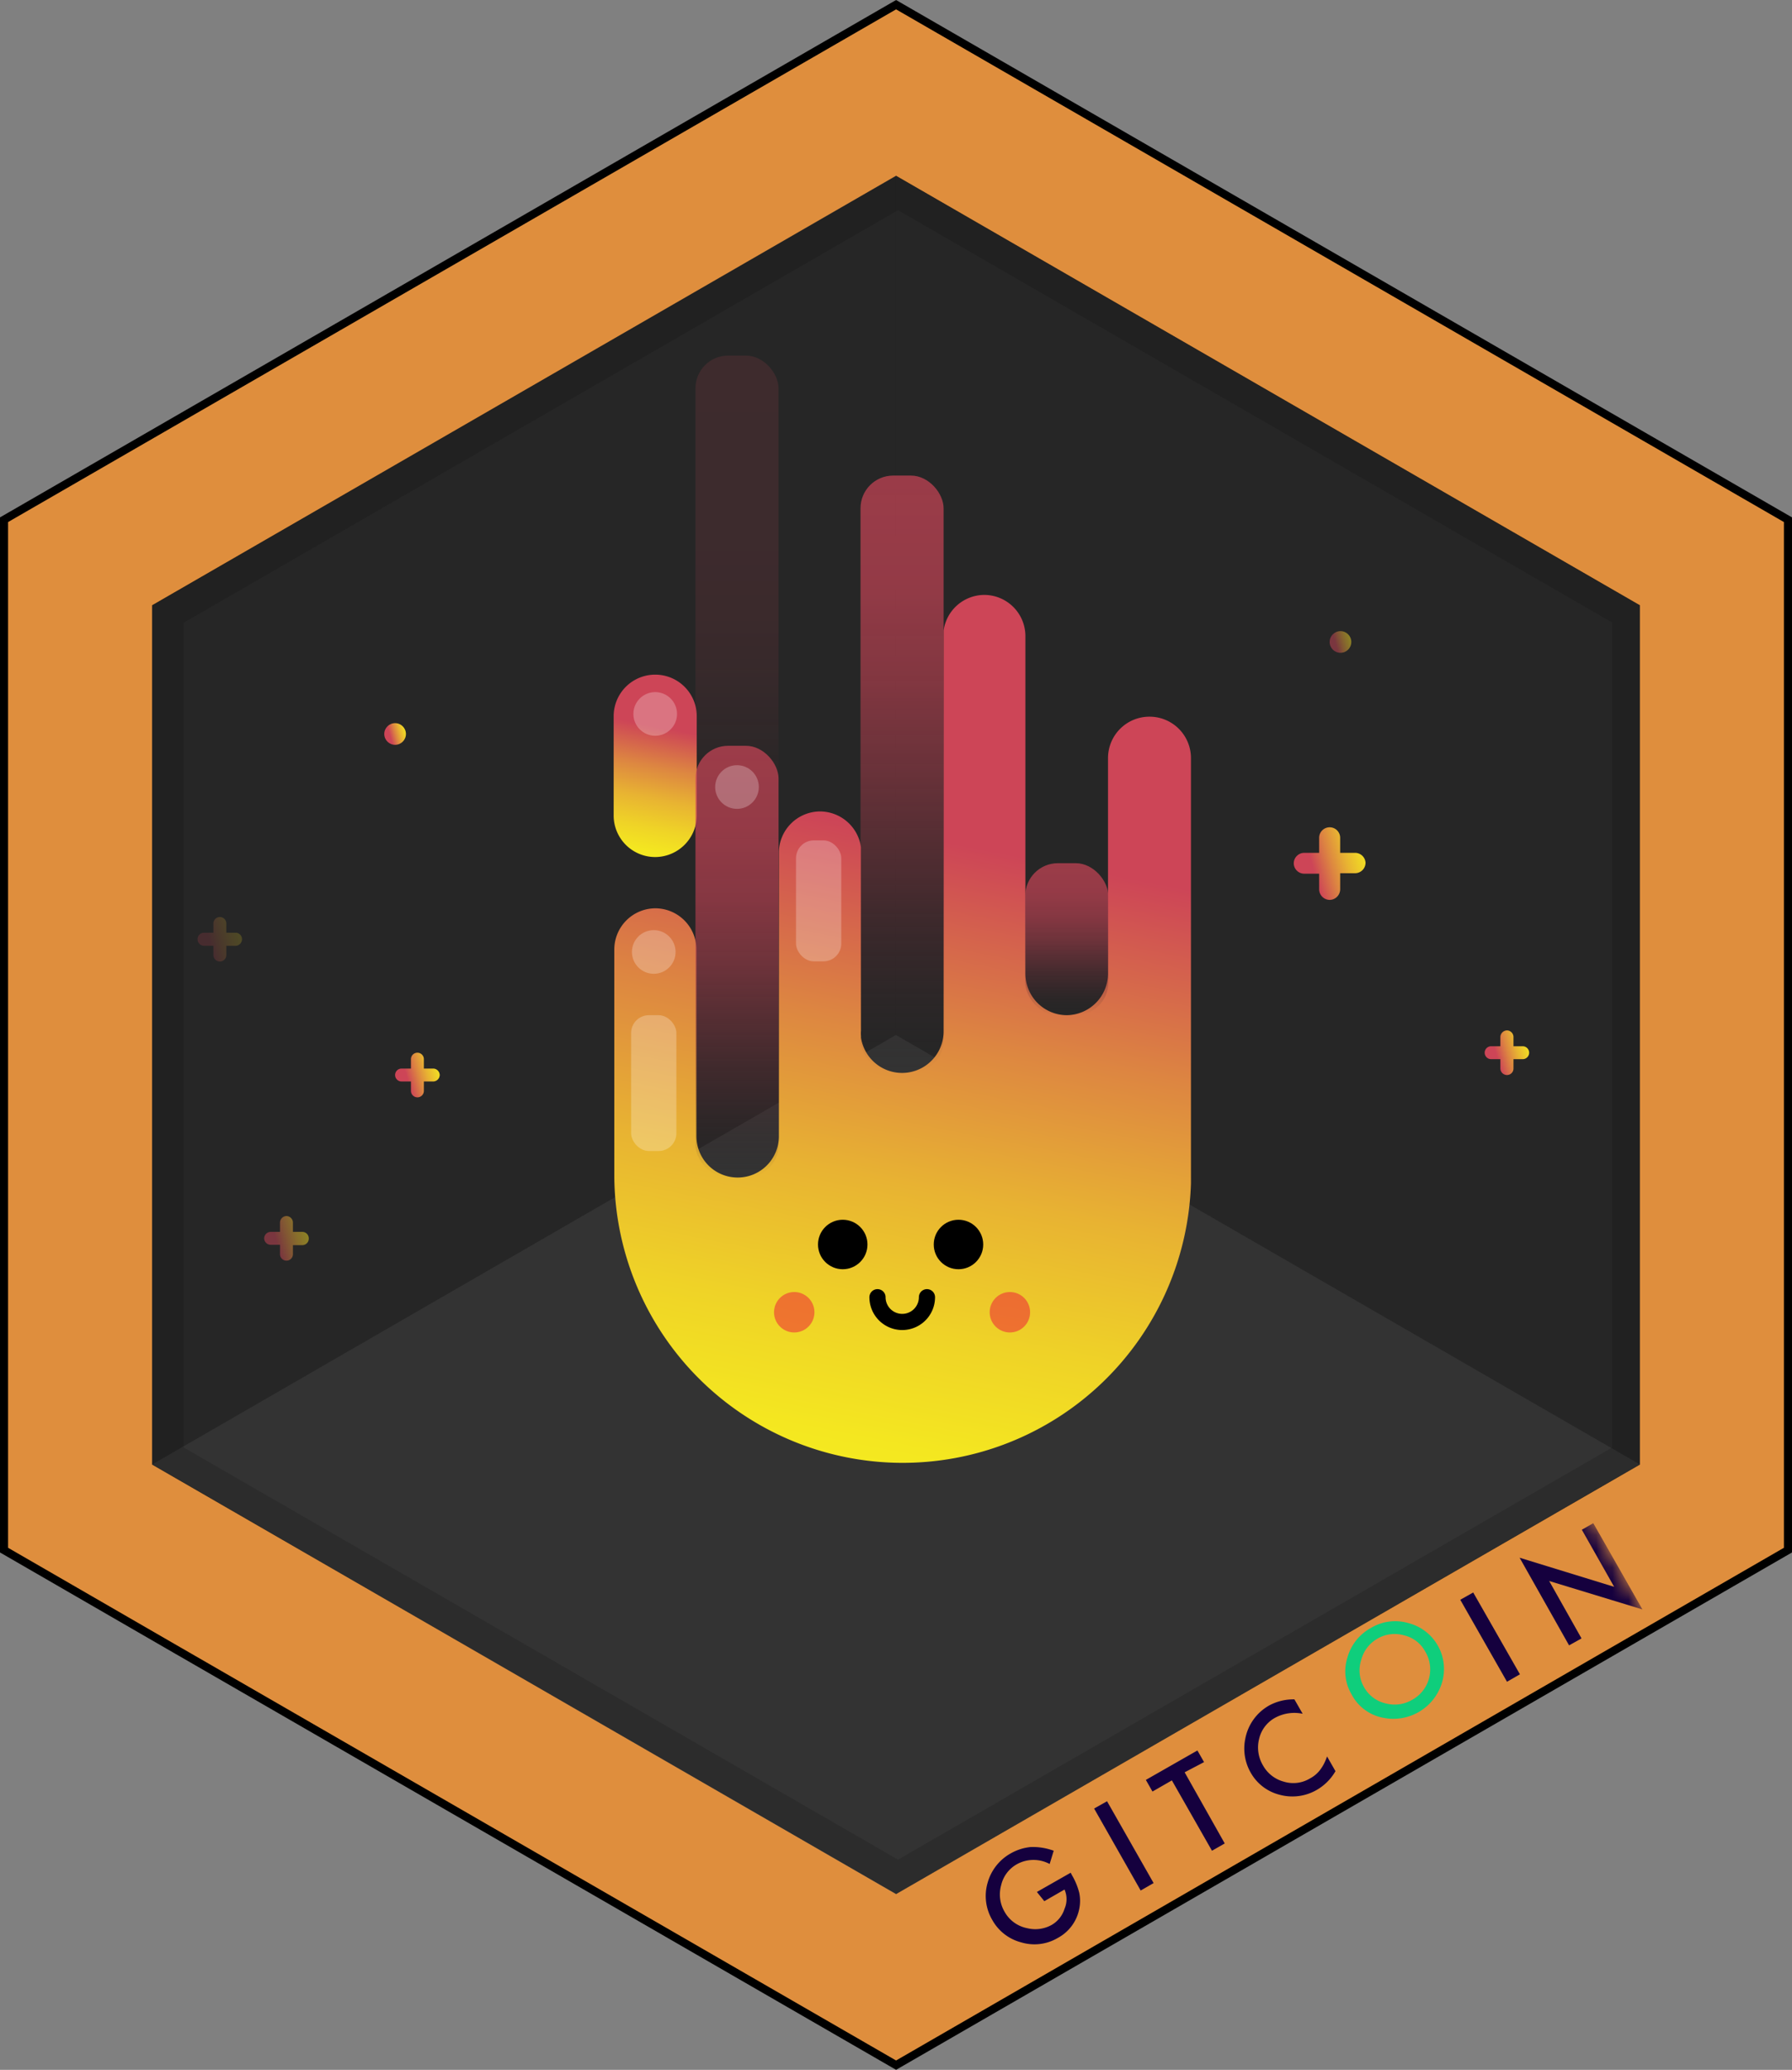 <svg xmlns="http://www.w3.org/2000/svg" xmlns:xlink="http://www.w3.org/1999/xlink" viewBox="0 0 110.85 128"><rect x="0" y="0" width="110.85" height="128" fill="#808080" stroke="none"/><defs><style>.cls-1,.cls-10,.cls-19,.cls-9{fill:#fff;}.cls-2,.cls-20{fill:none;}.cls-11,.cls-3{isolation:isolate;}.cls-4{fill:#df8e3d;stroke-width:0.5px;}.cls-20,.cls-4{stroke:#000;}.cls-5{clip-path:url(#clip-path);}.cls-6{fill:#15003e;}.cls-6,.cls-8{fill-rule:evenodd;}.cls-7{mask:url(#mask);}.cls-8{fill:#0fce7c;}.cls-14,.cls-25,.cls-9{opacity:0.2;}.cls-10{opacity:0.15;}.cls-11{opacity:0.13;}.cls-12{fill:url(#linear-gradient);}.cls-13{fill:url(#linear-gradient-2);}.cls-14,.cls-15,.cls-24,.cls-27{mix-blend-mode:screen;}.cls-14{fill:url(#linear-gradient-3);}.cls-16{fill:url(#linear-gradient-4);}.cls-17{fill:url(#linear-gradient-5);}.cls-18{fill:url(#linear-gradient-6);}.cls-19{opacity:0.25;}.cls-20{stroke-linecap:round;stroke-miterlimit:10;}.cls-21{fill:#ef1438;}.cls-21,.cls-24,.cls-27{opacity:0.5;}.cls-22{fill:url(#linear-gradient-7);}.cls-23{fill:url(#linear-gradient-8);}.cls-24{fill:url(#linear-gradient-9);}.cls-25{mix-blend-mode:lighten;fill:url(#linear-gradient-10);}.cls-26{fill:url(#linear-gradient-11);}.cls-27{fill:url(#linear-gradient-12);}.cls-28{fill:url(#linear-gradient-13);}</style><clipPath id="clip-path"><rect class="cls-2" x="53.19" y="84.63" width="44.48" height="27.76" transform="translate(-38.88 50.28) rotate(-29.68)"/></clipPath><mask id="mask" x="49.24" y="75.43" width="54.75" height="50.28" maskUnits="userSpaceOnUse"><g id="mask0"><path class="cls-1" d="M65.34,125.71l38.65-22L87.88,75.43l-38.64,22Z"/></g></mask><linearGradient id="linear-gradient" x1="39.33" y1="53.48" x2="42.46" y2="37.49" gradientUnits="userSpaceOnUse"><stop offset="0" stop-color="#f6ee1e"/><stop offset="0.06" stop-color="#f4e720"/><stop offset="0.15" stop-color="#efd327"/><stop offset="0.26" stop-color="#e8b332"/><stop offset="0.38" stop-color="#dd8641"/><stop offset="0.51" stop-color="#cf4d54"/><stop offset="0.53" stop-color="#cd4557"/></linearGradient><linearGradient id="linear-gradient-2" x1="50.54" y1="93.29" x2="65.81" y2="15.51" xlink:href="#linear-gradient"/><linearGradient id="linear-gradient-3" x1="45.59" y1="50.49" x2="45.59" y2="21.99" gradientUnits="userSpaceOnUse"><stop offset="0" stop-color="#231f20" stop-opacity="0"/><stop offset="0.04" stop-color="#41262a" stop-opacity="0.12"/><stop offset="0.1" stop-color="#662e36" stop-opacity="0.28"/><stop offset="0.16" stop-color="#873540" stop-opacity="0.41"/><stop offset="0.24" stop-color="#a13b49" stop-opacity="0.52"/><stop offset="0.32" stop-color="#b5404f" stop-opacity="0.6"/><stop offset="0.43" stop-color="#c34354" stop-opacity="0.66"/><stop offset="0.58" stop-color="#cb4556" stop-opacity="0.69"/><stop offset="1" stop-color="#cd4557" stop-opacity="0.7"/></linearGradient><linearGradient id="linear-gradient-4" x1="45.59" y1="72.82" x2="45.59" y2="46.12" gradientUnits="userSpaceOnUse"><stop offset="0" stop-color="#231f20" stop-opacity="0"/><stop offset="0.05" stop-color="#352326" stop-opacity="0.08"/><stop offset="0.19" stop-color="#642d35" stop-opacity="0.27"/><stop offset="0.34" stop-color="#8a3641" stop-opacity="0.42"/><stop offset="0.49" stop-color="#a73d4b" stop-opacity="0.55"/><stop offset="0.64" stop-color="#bc4152" stop-opacity="0.63"/><stop offset="0.81" stop-color="#c94456" stop-opacity="0.68"/><stop offset="1" stop-color="#cd4557" stop-opacity="0.7"/></linearGradient><linearGradient id="linear-gradient-5" x1="55.8" y1="66.34" x2="55.8" y2="29.41" gradientUnits="userSpaceOnUse"><stop offset="0" stop-color="#231f20" stop-opacity="0"/><stop offset="0.01" stop-color="#272021" stop-opacity="0.01"/><stop offset="0.17" stop-color="#592b32" stop-opacity="0.22"/><stop offset="0.33" stop-color="#83343f" stop-opacity="0.4"/><stop offset="0.5" stop-color="#a33c4a" stop-opacity="0.53"/><stop offset="0.66" stop-color="#bb4151" stop-opacity="0.62"/><stop offset="0.83" stop-color="#c84456" stop-opacity="0.68"/><stop offset="1" stop-color="#cd4557" stop-opacity="0.7"/></linearGradient><linearGradient id="linear-gradient-6" x1="65.99" y1="62.78" x2="65.99" y2="53.38" xlink:href="#linear-gradient-4"/><linearGradient id="linear-gradient-7" x1="85.16" y1="52.56" x2="77.71" y2="54.67" xlink:href="#linear-gradient"/><linearGradient id="linear-gradient-8" x1="95.02" y1="64.59" x2="90.4" y2="65.9" xlink:href="#linear-gradient"/><linearGradient id="linear-gradient-9" x1="19.53" y1="76.07" x2="14.91" y2="77.38" xlink:href="#linear-gradient"/><linearGradient id="linear-gradient-10" x1="15.4" y1="57.57" x2="10.78" y2="58.88" xlink:href="#linear-gradient"/><linearGradient id="linear-gradient-11" x1="25.35" y1="45.13" x2="23.03" y2="45.79" xlink:href="#linear-gradient"/><linearGradient id="linear-gradient-12" x1="83.83" y1="39.45" x2="81.51" y2="40.1" xlink:href="#linear-gradient"/><linearGradient id="linear-gradient-13" x1="27.62" y1="65.97" x2="23" y2="67.28" xlink:href="#linear-gradient"/></defs><g class="cls-3"><g id="Layer_2" data-name="Layer 2"><g id="Layer_1-2" data-name="Layer 1"><path class="cls-4" d="M11,102.07h0L.25,95.86V32.14L55.43.29,110.6,32.14V95.86L55.43,127.71,11.21,102.19h0Z"/><g class="cls-5"><path class="cls-6" d="M64.14,117l2.09-1.19.09.17a4.11,4.11,0,0,1,.44,1.07,2.47,2.47,0,0,1,0,1,2.61,2.61,0,0,1-1.34,1.8,2.83,2.83,0,0,1-2.24.27,2.87,2.87,0,0,1-1.8-1.39,2.92,2.92,0,0,1-.29-2.29,3,3,0,0,1,1.44-1.83,3.1,3.1,0,0,1,1.24-.39,3.77,3.77,0,0,1,1.41.23l-.25.82a2.12,2.12,0,0,0-2,0,2,2,0,0,0-1,1.31,2.12,2.12,0,0,0,.22,1.66,2.05,2.05,0,0,0,1.39,1,2.08,2.08,0,0,0,1.51-.2,1.75,1.75,0,0,0,.8-1,1.49,1.49,0,0,0,0-1.19l-1.25.72Z"/><g class="cls-7"><path class="cls-6" d="M70.56,116.91l.8-.46-2.88-5.06-.8.45Zm2.72-7.31L75.76,114l-.79.45-2.48-4.35-1.2.69-.41-.72,3.19-1.82.41.72Zm6.79-4.51.51.89a2.5,2.5,0,0,0-1.69.24,2,2,0,0,0-1,1.3,2.17,2.17,0,0,0,.24,1.66,2.09,2.09,0,0,0,1.29,1,2,2,0,0,0,1.63-.21,1.88,1.88,0,0,0,.61-.52,2.74,2.74,0,0,0,.23-.36,3.9,3.9,0,0,0,.2-.47l.52.91a3.15,3.15,0,0,1-1.16,1.16,3,3,0,0,1-2.29.3,2.85,2.85,0,0,1-1.8-1.38,3,3,0,0,1-.33-2.08,3,3,0,0,1,1.51-2.08A3.15,3.15,0,0,1,80.07,105.09Z"/><path class="cls-8" d="M84.38,104.34a2.05,2.05,0,0,0,1.34,1,2.13,2.13,0,0,0,1.61-.21,2.14,2.14,0,0,0,.83-3,2,2,0,0,0-1.31-1,2.09,2.09,0,0,0-1.65.21,2.13,2.13,0,0,0-1,1.32A2.07,2.07,0,0,0,84.38,104.34Zm-.78.43a2.8,2.8,0,0,1-.25-2.27,3,3,0,0,1,1.46-1.83,2.9,2.9,0,0,1,2.3-.3,2.93,2.93,0,0,1,2.09,3.68,3.14,3.14,0,0,1-3.63,2.18A2.78,2.78,0,0,1,83.6,104.77Z"/><path class="cls-6" d="M93.22,104l.8-.46-2.89-5.06-.8.45Zm3.84-2.25L94,96.33l5.85,1.8-2-3.53.75-.43,3.07,5.38-5.84-1.78,2,3.55Z"/></g></g><g id="Layer_63" data-name="Layer 63"><polygon points="101.44 37.43 101.44 90.57 55.43 117.13 9.41 90.57 9.41 37.43 55.43 10.87 101.44 37.43"/></g><polygon class="cls-9" points="9.41 90.56 55.42 64 101.44 90.56 55.42 117.14 9.41 90.56"/><polygon class="cls-10" points="55.42 64 55.42 10.87 9.41 37.44 9.41 90.56 55.42 64"/><polygon class="cls-10" points="55.42 64 55.42 10.87 101.44 37.44 101.44 90.56 55.42 64"/><g id="Layer_63-2" data-name="Layer 63" class="cls-11"><path d="M55.42,10.87l-46,26.57V90.57l46,26.57,46-26.57V37.44ZM99.73,89.51,55.55,115,11.36,89.51v-51L55.55,13,99.73,38.5Z"/></g><path class="cls-12" d="M40.53,53a2.58,2.58,0,0,0,2.57-2.57V44.29a2.57,2.57,0,1,0-5.14,0v6.12A2.57,2.57,0,0,0,40.53,53Z"/><path class="cls-13" d="M71.09,44.32h0a2.56,2.56,0,0,0-2.55,2.55v8.78c0,.1,0,.2,0,.3v4.26A2.58,2.58,0,0,1,66,62.78h0a2.57,2.57,0,0,1-2.57-2.57V56c0-.12,0-.23,0-.35V39.34a2.55,2.55,0,0,0-2.55-2.55h0A2.55,2.55,0,0,0,58.37,39V63.74a2.57,2.57,0,0,1-5.11.43v-.1a1.72,1.72,0,0,1,0-.33V52.4a2.57,2.57,0,0,0-2.53-2.22h0a2.56,2.56,0,0,0-2.55,2.55V70.27a2.55,2.55,0,1,1-5.1,0V58.72a2.55,2.55,0,0,0-2.54-2.55h0A2.55,2.55,0,0,0,38,58.72V70.27c0,.13,0,.25,0,.37l0,1c0,.39,0,.78,0,1.17a17.84,17.84,0,0,0,35.67.38h0v0c0-.11,0-.23,0-.34s0-.19,0-.29V70.35s0,0,0-.08V46.87A2.56,2.56,0,0,0,71.09,44.32Z"/><rect class="cls-14" x="43.02" y="21.99" width="5.14" height="28.5" rx="2.02"/><g class="cls-15"><rect class="cls-16" x="43.02" y="46.12" width="5.14" height="26.7" rx="2.02"/><rect class="cls-17" x="53.23" y="29.41" width="5.14" height="36.93" rx="2.02"/><rect class="cls-18" x="63.42" y="53.38" width="5.14" height="9.4" rx="2.02"/></g><circle class="cls-19" cx="40.44" cy="58.87" r="1.35"/><circle cx="52.13" cy="76.96" r="1.53"/><circle cx="59.29" cy="76.96" r="1.53"/><circle class="cls-19" cx="40.53" cy="44.15" r="1.35"/><circle class="cls-19" cx="45.59" cy="48.67" r="1.35"/><rect class="cls-19" x="39.04" y="62.78" width="2.8" height="8.4" rx="1.1"/><rect class="cls-19" x="49.24" y="51.97" width="2.8" height="7.48" rx="1.1"/><path class="cls-20" d="M57.34,80.22a1.53,1.53,0,0,1-3.06,0"/><circle class="cls-21" cx="62.47" cy="81.15" r="1.25"/><circle class="cls-21" cx="49.13" cy="81.15" r="1.25"/><path class="cls-22" d="M83.82,52.74H82.9v-.93a.65.65,0,0,0-.65-.65h0a.65.65,0,0,0-.65.65v.93h-.92a.65.65,0,0,0-.65.64h0a.65.65,0,0,0,.65.65h.92V55a.66.66,0,0,0,.65.65h0A.66.66,0,0,0,82.9,55V54h.92a.65.65,0,0,0,.65-.65h0A.65.65,0,0,0,83.82,52.74Z"/><path class="cls-23" d="M94.19,64.7h-.57v-.57a.41.41,0,0,0-.4-.41h0a.42.42,0,0,0-.41.41v.57h-.57a.4.4,0,0,0-.4.4h0a.4.4,0,0,0,.4.4h.57v.58a.41.41,0,0,0,.41.4h0a.4.4,0,0,0,.4-.4V65.5h.57a.4.4,0,0,0,.4-.4h0A.4.4,0,0,0,94.19,64.7Z"/><path class="cls-24" d="M18.7,76.18h-.58v-.57a.41.41,0,0,0-.4-.41h0a.41.41,0,0,0-.4.41v.57h-.57a.41.41,0,0,0-.41.4h0a.41.41,0,0,0,.41.4h.57v.58a.4.4,0,0,0,.4.4h0a.4.4,0,0,0,.4-.4V77h.58a.4.4,0,0,0,.4-.4h0A.4.4,0,0,0,18.7,76.18Z"/><path class="cls-25" d="M14.57,57.68H14v-.57a.4.4,0,0,0-.4-.4h0a.4.4,0,0,0-.4.4v.57h-.58a.4.4,0,0,0-.4.4h0a.41.41,0,0,0,.4.41h.58v.57a.4.4,0,0,0,.4.4h0a.4.4,0,0,0,.4-.4v-.57h.57a.41.41,0,0,0,.4-.41h0A.4.4,0,0,0,14.57,57.68Z"/><circle class="cls-26" cx="24.44" cy="45.39" r="0.67"/><circle class="cls-27" cx="82.92" cy="39.7" r="0.67"/><path class="cls-28" d="M26.79,66.08h-.57V65.5a.4.4,0,0,0-.4-.4h0a.4.4,0,0,0-.4.4v.58h-.58a.4.4,0,0,0-.4.4h0a.4.4,0,0,0,.4.4h.58v.58a.4.4,0,0,0,.4.4h0a.4.4,0,0,0,.4-.4v-.58h.57a.41.41,0,0,0,.41-.4h0A.41.41,0,0,0,26.79,66.08Z"/></g></g></g></svg>